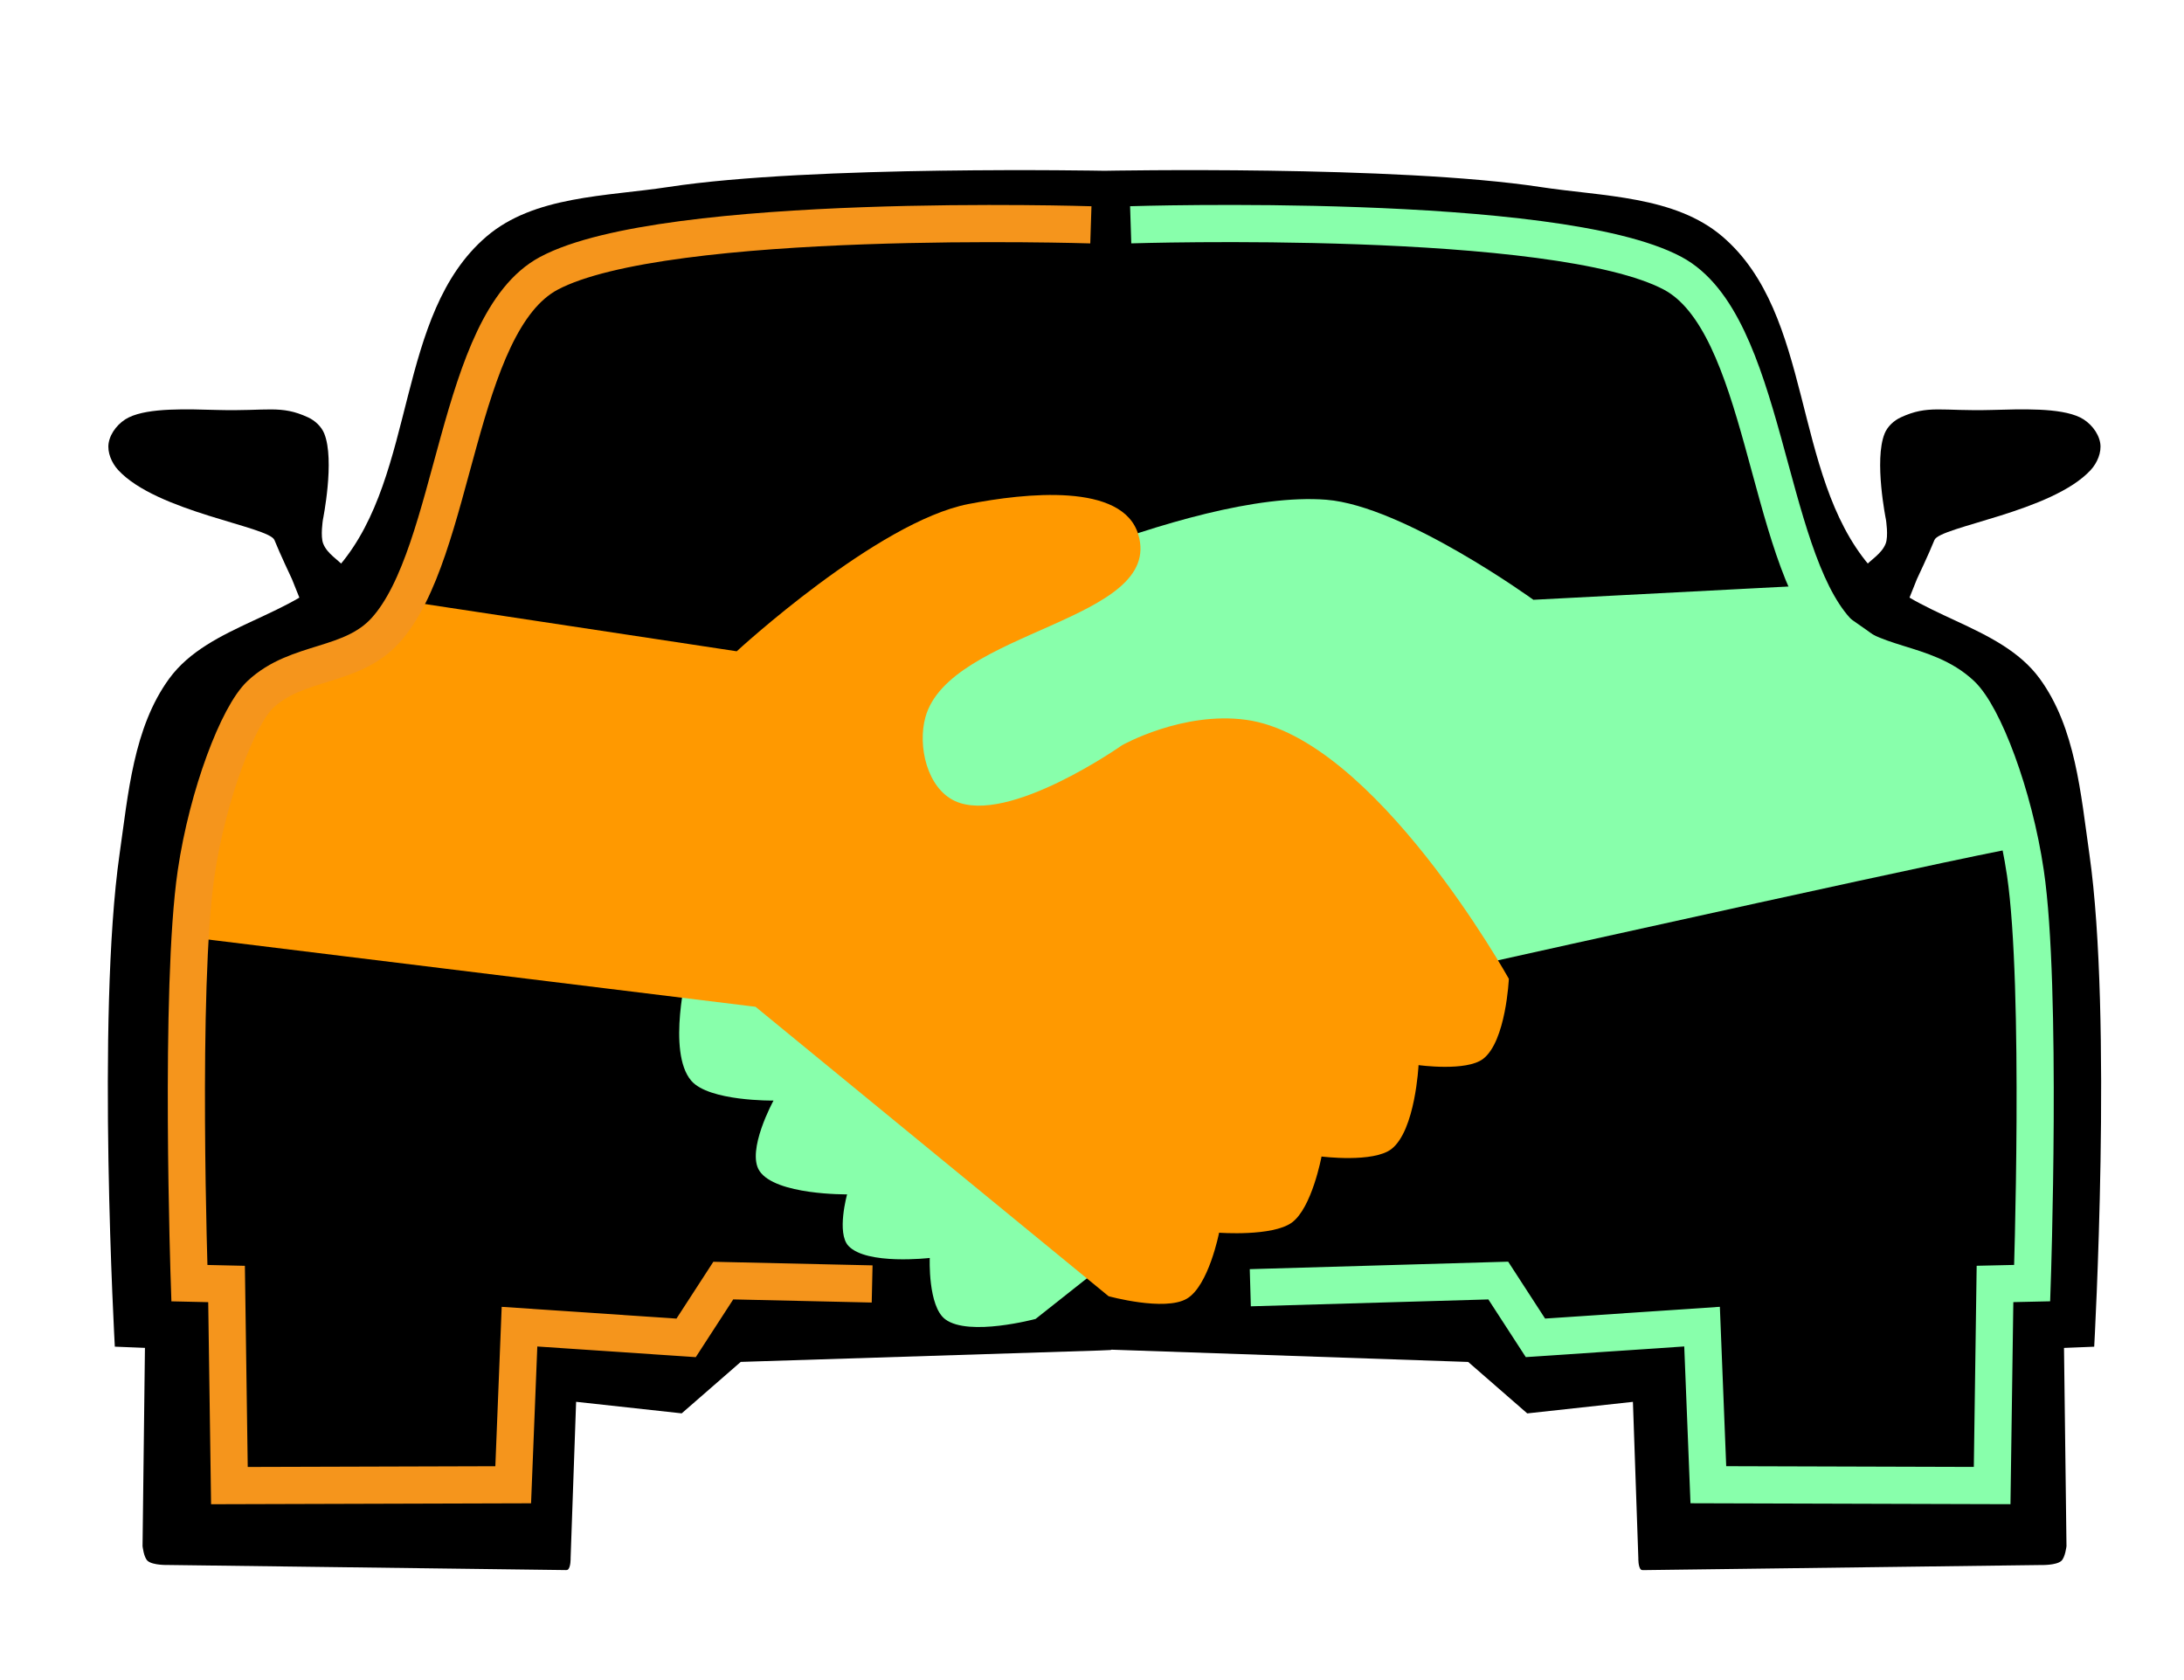 <?xml version="1.0" encoding="UTF-8" standalone="no"?>
<!-- Created with Inkscape (http://www.inkscape.org/) -->

<svg
   xmlns:dc="http://purl.org/dc/elements/1.1/"
   xmlns:cc="http://creativecommons.org/ns#"
   xmlns:rdf="http://www.w3.org/1999/02/22-rdf-syntax-ns#"
   xmlns:svg="http://www.w3.org/2000/svg"
   xmlns="http://www.w3.org/2000/svg"
   xmlns:sodipodi="http://sodipodi.sourceforge.net/DTD/sodipodi-0.dtd"
   xmlns:inkscape="http://www.inkscape.org/namespaces/inkscape"
   id="svg6020"
   version="1.1"
   inkscape:version="0.91 r13725"
   width="52"
   height="40"
   viewBox="0 0 52 40"
   sodipodi:docname="carma-logo.svg"
   inkscape:export-filename="/home/luis/Imágenes/logo-carro/carma-logo.png"
   inkscape:export-xdpi="365"
   inkscape:export-ydpi="365">
  <defs
     id="defs6024" />
  <sodipodi:namedview
     pagecolor="#ffffff"
     bordercolor="#666666"
     borderopacity="1"
     objecttolerance="10"
     gridtolerance="10"
     guidetolerance="10"
     inkscape:pageopacity="0"
     inkscape:pageshadow="2"
     inkscape:window-width="1366"
     inkscape:window-height="715"
     id="namedview6022"
     showgrid="false"
     inkscape:zoom="7.7920232"
     inkscape:cx="-17.377879"
     inkscape:cy="5.6247661"
     inkscape:window-x="0"
     inkscape:window-y="0"
     inkscape:window-maximized="1"
     inkscape:current-layer="g6157"
     showguides="false"
     fit-margin-top="0"
     fit-margin-left="0"
     fit-margin-right="0"
     fit-margin-bottom="0" />
  <g
     inkscape:groupmode="layer"
     id="layer1"
     inkscape:label="fondo"
     style="display:none"
     sodipodi:insensitive="true">
    <rect
       style="opacity:1;fill:#343a40;fill-opacity:1;fill-rule:evenodd;stroke:none;stroke-width:0.1;stroke-linecap:round;stroke-linejoin:round;stroke-miterlimit:4;stroke-dasharray:none;stroke-opacity:1"
       id="rect4155"
       width="52.997"
       height="41.018"
       x="-0.726"
       y="-0.292" />
  </g>
  <g
     id="g6157"
     transform="translate(-18.76,-18.142)">
    <path
       sodipodi:nodetypes="sssssscccccccccccccccccccccccccsssssccs"
       inkscape:connector-curvature="0"
       id="path6046"
       d="m 41.154,22.205 c -2.169,0.031 -4.767,0.127 -6.48,0.389 -1.48,0.226 -3.195,0.206 -4.332,1.18 -2.17,1.859 -1.649,5.645 -3.494,7.826 -1.05,1.241 -3.103,1.387 -4.061,2.701 -0.852,1.169 -0.974,2.743 -1.18,4.174 -0.555,3.87 -0.113,11.729 -0.113,11.729 l 0.717,0.029 -0.057,4.719 c 0,-10e-7 0.028,0.27 0.121,0.352 0.124,0.109 0.484,0.098 0.484,0.098 l 9.451,0.121 c 0,0 0.056,0.005 0.074,-0.012 0.068,-0.064 0.062,-0.271 0.062,-0.271 l 0.131,-3.723 2.514,0.275 1.406,-1.225 8.531,-0.271 0.274,-0.012 0.022,-0.008 8.493,0.292 1.406,1.225 2.516,-0.275 0.129,3.723 c 0,0 -0.006,0.208 0.062,0.271 0.019,0.017 0.076,0.012 0.076,0.012 l 9.449,-0.121 c 0,0 0.36,0.011 0.484,-0.098 0.093,-0.082 0.123,-0.352 0.123,-0.352 l -0.059,-4.719 0.719,-0.029 c 0,0 0.44,-7.858 -0.115,-11.729 -0.205,-1.431 -0.328,-3.005 -1.18,-4.174 -0.957,-1.314 -3.011,-1.46 -4.061,-2.701 -1.845,-2.182 -1.324,-5.967 -3.494,-7.826 -1.137,-0.974 -2.852,-0.954 -4.332,-1.18 -3.421,-0.522 -10.358,-0.387 -10.379,-0.387 l -0.012,0 c -0.01,-2.04e-4 -1.736,-0.033 -3.898,-0.002 z"
       style="fill:#000000;fill-opacity:1;fill-rule:evenodd;stroke:none;stroke-width:1px;stroke-linecap:butt;stroke-linejoin:miter;stroke-opacity:1" />
    <path
       sodipodi:nodetypes="ccaccssccacacacacc"
       inkscape:connector-curvature="0"
       id="path6109"
       d="m 35.695,37.708 5.213,-4.849 c 0,0 6.143,-3.078 9.43,-2.819 1.841,0.145 4.931,2.382 4.931,2.382 l 6.354,-0.331 c 0,0 2.891,1.776 3.872,3.014 1.441,1.819 1.176,3.318 1.392,3.216 0.363,-0.171 -12.765,2.752 -12.765,2.752 l -10.705,8.471 c 0,0 -1.586,0.427 -2.149,0.01 -0.418,-0.309 -0.371,-1.462 -0.371,-1.462 0,0 -1.506,0.176 -1.937,-0.288 -0.286,-0.308 -0.031,-1.226 -0.031,-1.226 0,0 -1.707,0.021 -2.087,-0.559 -0.317,-0.483 0.335,-1.674 0.335,-1.674 0,0 -1.537,0.022 -1.959,-0.473 -0.587,-0.689 -0.091,-2.65 -0.091,-2.65 z"
       style="fill:#88ffab;fill-opacity:1;fill-rule:evenodd;stroke:none;stroke-width:1px;stroke-linecap:butt;stroke-linejoin:miter;stroke-opacity:1" />
    <path
       sodipodi:nodetypes="ccaaaacscacacacaccccc"
       inkscape:connector-curvature="0"
       id="path6107"
       d="m 28.176,32.417 8.125,1.231 c 0,0 3.345,-3.085 5.518,-3.506 1.344,-0.26 3.67,-0.518 4.043,0.725 0.622,2.073 -4.493,2.268 -5.069,4.352 -0.188,0.678 0.037,1.687 0.706,1.995 1.265,0.581 3.978,-1.33 3.978,-1.33 0,0 1.436,-0.811 2.952,-0.604 3.053,0.415 6.256,6.166 6.256,6.166 0,0 -0.067,1.482 -0.61,1.904 -0.398,0.31 -1.54,0.151 -1.54,0.151 0,0 -0.075,1.549 -0.642,1.995 -0.43,0.338 -1.668,0.181 -1.668,0.181 0,0 -0.228,1.223 -0.706,1.572 -0.462,0.337 -1.733,0.242 -1.733,0.242 0,0 -0.248,1.269 -0.77,1.572 -0.528,0.307 -1.861,-0.06 -1.861,-0.06 l -8.406,-6.891 -13.283,-1.632 0.732,-4.586 z"
       style="fill:#ff9900;fill-opacity:1;fill-rule:evenodd;stroke:none;stroke-width:1px;stroke-linecap:butt;stroke-linejoin:miter;stroke-opacity:1" />
    <path
       sodipodi:nodetypes="ccccccccssssc"
       inkscape:connector-curvature="0"
       id="path6115"
       d="m 39.525,48.711 -3.544,-0.08 -0.885,1.364 -3.967,-0.267 -0.15,3.764 -6.757,0.02 -0.068,-4.8 -0.885,-0.02 c 0,0 -0.241,-7.04 0.161,-9.765 0.275,-1.868 1.002,-3.758 1.529,-4.251 0.883,-0.827 2.164,-0.628 2.977,-1.524 1.686,-1.86 1.675,-7.318 3.891,-8.502 2.771,-1.48 12.906,-1.155 12.906,-1.155"
       style="fill:none;fill-rule:evenodd;stroke:#f5951c;stroke-width:0.885px;stroke-linecap:butt;stroke-linejoin:miter;stroke-opacity:1" />
    <path
       style="fill:none;fill-rule:evenodd;stroke:#88ffab;stroke-width:0.885px;stroke-linecap:butt;stroke-linejoin:miter;stroke-opacity:1"
       d="m 48.529,48.801 5.904,-0.171 0.885,1.364 3.967,-0.267 0.15,3.764 6.757,0.02 0.068,-4.8 0.885,-0.02 c 0,0 0.241,-7.04 -0.161,-9.765 -0.275,-1.868 -1.002,-3.758 -1.529,-4.251 -0.883,-0.827 -2.164,-0.628 -2.977,-1.524 -1.686,-1.86 -1.675,-7.318 -3.891,-8.502 -2.771,-1.48 -12.906,-1.155 -12.906,-1.155"
       id="path6117"
       inkscape:connector-curvature="0"
       sodipodi:nodetypes="ccccccccssssc" />
    <path
       sodipodi:nodetypes="cccaassaacasccc"
       inkscape:connector-curvature="0"
       id="path6128"
       d="m 26.032,32.731 -0.321,-0.802 c 0,0 -0.289,-0.61 -0.417,-0.93 -0.128,-0.321 -2.802,-0.667 -3.722,-1.668 -0.153,-0.167 -0.262,-0.418 -0.225,-0.642 0.043,-0.255 0.248,-0.497 0.481,-0.61 0.483,-0.234 1.401,-0.195 2.117,-0.176 1.184,0.032 1.498,-0.126 2.15,0.176 0.165,0.076 0.317,0.217 0.385,0.385 0.257,0.634 -0.032,2.053 -0.032,2.053 0,0 -0.063,0.394 0.008,0.57 0.097,0.244 0.351,0.377 0.534,0.579 0.168,0.184 0.324,0.294 0.324,0.294 l -0.385,0.77 z"
       style="fill:#000000;fill-opacity:1;fill-rule:evenodd;stroke:none;stroke-width:0.1;stroke-linecap:butt;stroke-linejoin:miter;stroke-miterlimit:4;stroke-dasharray:none;stroke-opacity:1" />
    <path
       style="fill:#000000;fill-opacity:1;fill-rule:evenodd;stroke:none;stroke-width:0.1;stroke-linecap:butt;stroke-linejoin:miter;stroke-miterlimit:4;stroke-dasharray:none;stroke-opacity:1"
       d="m 64.08,32.731 0.321,-0.802 c 0,0 0.289,-0.61 0.417,-0.93 0.128,-0.321 2.802,-0.667 3.722,-1.668 0.153,-0.167 0.262,-0.418 0.225,-0.642 -0.043,-0.255 -0.248,-0.497 -0.481,-0.61 -0.483,-0.234 -1.401,-0.195 -2.117,-0.176 -1.184,0.032 -1.498,-0.126 -2.15,0.176 -0.165,0.076 -0.317,0.217 -0.385,0.385 -0.257,0.634 0.032,2.053 0.032,2.053 0,0 0.063,0.394 -0.008,0.57 -0.097,0.244 -0.351,0.377 -0.534,0.579 -0.168,0.184 -0.324,0.294 -0.324,0.294 l 0.385,0.77 z"
       id="path6139"
       inkscape:connector-curvature="0"
       sodipodi:nodetypes="cccaassaacasccc" />
  </g>
</svg>
